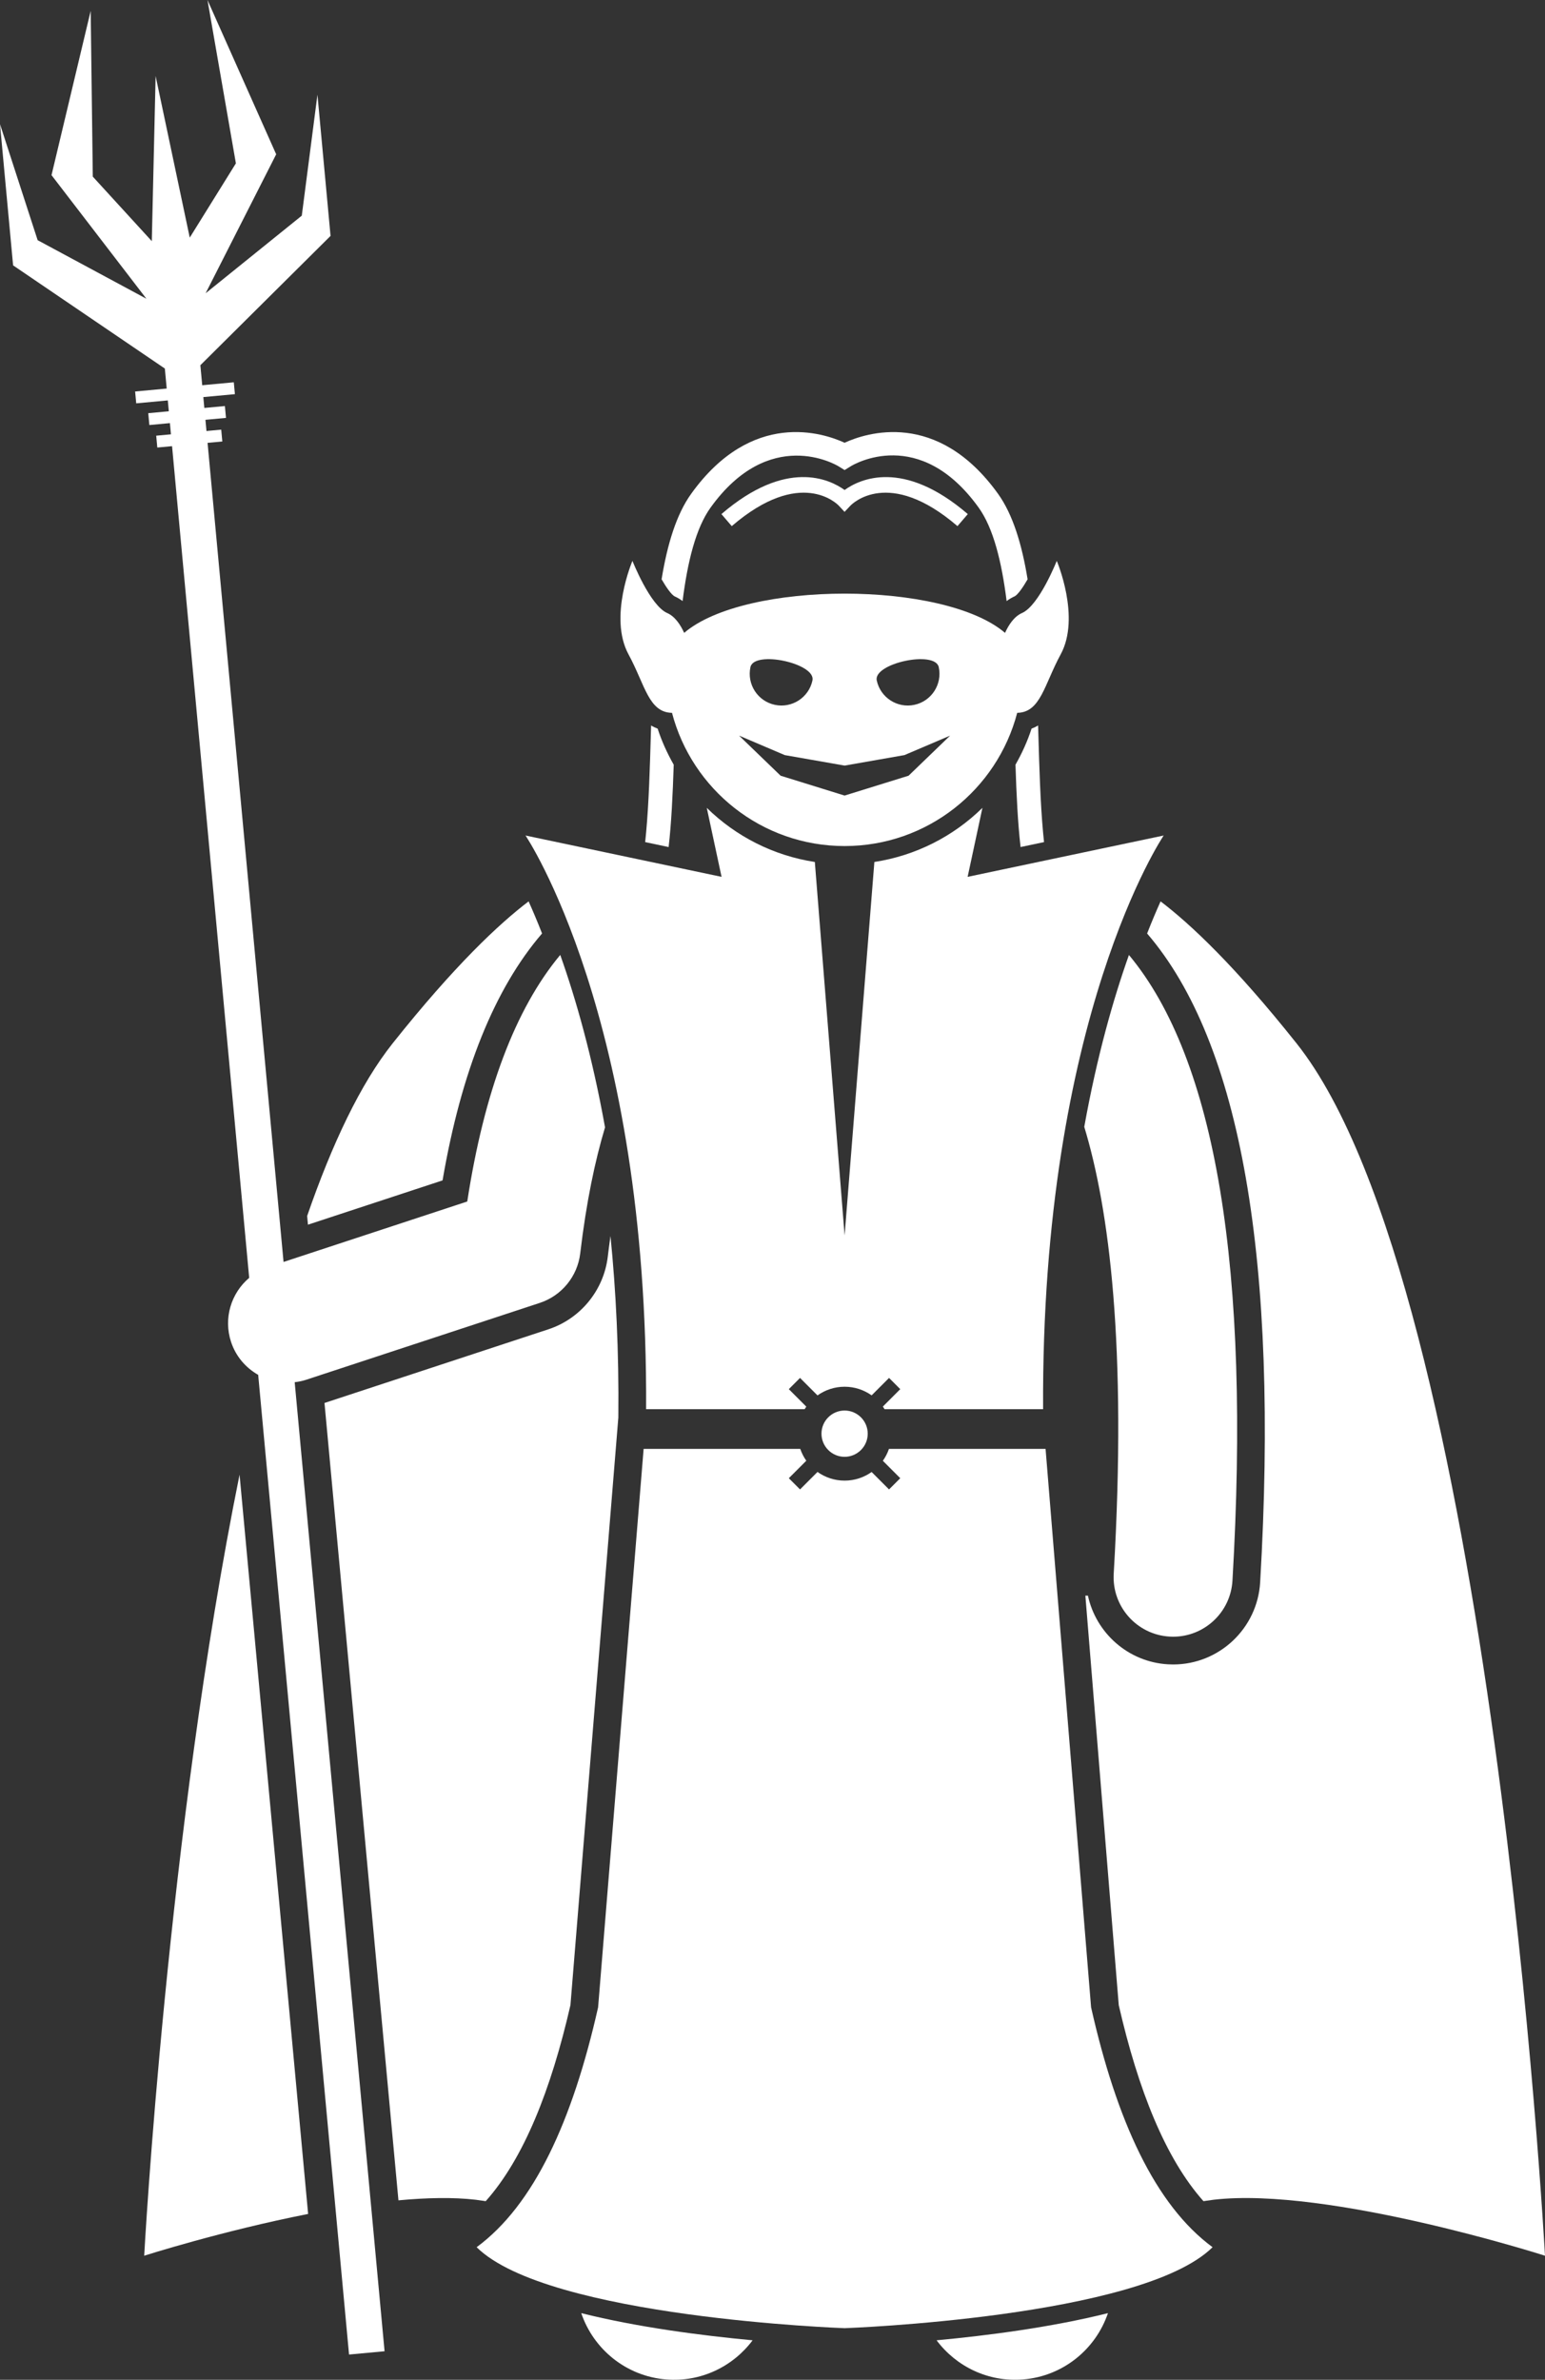 <?xml version="1.0" encoding="utf-8"?>
<!-- Generator: Adobe Illustrator 23.0.2, SVG Export Plug-In . SVG Version: 6.00 Build 0)  -->
<svg version="1.1" id="Layer_1" xmlns="http://www.w3.org/2000/svg" xmlns:xlink="http://www.w3.org/1999/xlink" x="0px" y="0px"
	 viewBox="0 0 194.853 299.969" enable-background="new 0 0 194.853 299.969" xml:space="preserve" fill="#ffffff">
<rect x="0" y="0" width="194.853" height="299.969" fill="#333333" stroke="none"/>
<g>
	<path d="M158.929,199.447c-0.34,5.808-5.161,10.357-10.975,10.357c-0.216,0-0.433-0.006-0.65-0.019
		c-5.034-0.295-9.077-3.953-10.098-8.655h-0.321l4.21,51.615c2.449,10.668,5.877,19.311,10.682,24.708l1.273-0.178
		c14.475-1.683,41.801,7.055,41.801,7.055s-6.592-121.726-31.333-152.817c-7.792-9.792-13.412-15.059-17.148-17.895
		c-0.532,1.183-1.102,2.529-1.698,4.049C156.506,131.424,161.301,158.9,158.929,199.447z"/>
	<path d="M77.984,178.669c0.084-8.392-0.304-16.002-0.992-22.872c-0.119,0.845-0.234,1.706-0.34,2.604
		c-0.502,4.231-3.441,7.825-7.487,9.155l-28.241,9.287l9.327,100.507c3.538-0.33,6.888-0.406,9.737-0.075
		l1.273,0.178c4.805-5.398,8.233-14.04,10.682-24.708L77.984,178.669z"/>
	<path d="M18.186,284.33c0,0,9.743-3.114,20.675-5.266l-8.648-93.183C21.078,230.968,18.186,284.33,18.186,284.33z"
		/>
	<path d="M55.815,148.787c2.358-13.749,6.566-24.179,12.548-31.124c-0.595-1.518-1.165-2.863-1.696-4.045
		c-3.736,2.836-9.355,8.103-17.147,17.895c-4.069,5.113-7.644,12.688-10.783,21.76l0.102,1.097L55.815,148.787z"/>
	<path d="M128.071,96.391c0.125,3.838,0.292,7.357,0.643,10.377l2.957-0.623c-0.043-0.392-0.082-0.794-0.119-1.201
		c-0.347-3.785-0.474-8.182-0.589-12.168c-0.013-0.442-0.026-0.885-0.039-1.328c-0.256,0.153-0.53,0.285-0.824,0.392
		C129.578,93.446,128.884,94.96,128.071,96.391z"/>
	<path d="M84.325,106.77c0.351-3.021,0.518-6.541,0.643-10.38c-0.813-1.43-1.506-2.944-2.029-4.549
		c-0.294-0.107-0.568-0.239-0.824-0.392c-0.013,0.443-0.026,0.886-0.039,1.328c-0.115,3.985-0.242,8.382-0.589,12.167
		c-0.037,0.408-0.077,0.81-0.119,1.203L84.325,106.77z"/>
	<path d="M85.078,75.169c0.353,0.154,0.689,0.354,1.009,0.594c0.621-4.939,1.665-9.192,3.528-11.781
		c7.414-10.303,15.773-5.425,16.118-5.217l0.787,0.485l0.787-0.484c0.349-0.216,8.655-5.158,16.119,5.216
		c1.863,2.589,2.906,6.843,3.528,11.782c0.323-0.243,0.663-0.445,1.021-0.602c0.376-0.202,0.99-1.041,1.625-2.14
		c-0.718-4.399-1.857-8.176-3.739-10.792c-7.67-10.657-16.666-7.651-19.342-6.422
		c-2.675-1.23-11.671-4.238-19.341,6.422c-1.882,2.616-3.021,6.391-3.739,10.79
		C84.076,74.122,84.694,74.964,85.078,75.169z"/>
	<path d="M105.783,63.735l0.731,0.784l0.737-0.778c0.192-0.203,4.811-4.891,13.503,2.576l1.303-1.517
		c-8.168-7.019-13.644-4.401-15.537-3.036c-1.894-1.365-7.365-3.986-15.536,3.036l1.303,1.517
		C100.979,58.85,105.595,63.536,105.783,63.735z"/>
	<path d="M136.745,142.037c3.138,10.334,5.397,27.578,3.715,56.329c-0.242,4.135,2.914,7.683,7.049,7.925
		c0.149,0.009,0.298,0.013,0.445,0.013c3.941,0,7.247-3.076,7.481-7.062c2.295-39.237-2.097-65.728-13.055-78.868
		C140.419,125.887,138.356,133.101,136.745,142.037z"/>
	<path d="M73.306,291.568c1.536,4.529,5.637,7.946,10.705,8.36c4.401,0.358,8.443-1.642,10.906-4.936
		C88.478,294.391,80.415,293.349,73.306,291.568z"/>
	<path d="M118.121,294.992c2.463,3.294,6.505,5.294,10.906,4.936c5.069-0.413,9.17-3.83,10.706-8.36
		C132.624,293.349,124.561,294.391,118.121,294.992z"/>
	<path d="M131.866,182.63h-19.753c-0.185,0.54-0.445,1.044-0.769,1.501l2.195,2.195l-1.414,1.414l-2.196-2.196
		c-0.964,0.682-2.138,1.086-3.409,1.086c-1.275,0-2.452-0.407-3.418-1.093l-2.203,2.203l-1.414-1.414l2.204-2.204
		c-0.321-0.454-0.578-0.956-0.762-1.492H81.173l-5.741,70.39c-3.225,14.3-8.073,24.906-15.321,30.237
		c8.99,8.889,46.408,10.206,46.408,10.206s37.418-1.317,46.408-10.206c-7.248-5.331-12.096-15.938-15.321-30.237
		L131.866,182.63z"/>
	<path d="M81.486,177.63h19.991c0.068-0.111,0.137-0.22,0.212-0.326l-2.204-2.204l1.414-1.414l2.203,2.203
		c0.966-0.685,2.143-1.093,3.418-1.093c1.27,0,2.445,0.404,3.409,1.086l2.196-2.196l1.414,1.414l-2.195,2.195
		c0.077,0.109,0.149,0.221,0.219,0.335h19.991c-0.266-49.483,15.208-72.315,15.208-72.315l-24.726,5.211
		l1.866-8.697c-3.662,3.594-8.409,6.025-13.627,6.822l-3.755,47.075l-3.755-47.075
		c-5.218-0.797-9.965-3.228-13.628-6.823l1.866,8.698l-24.726-5.211C66.277,105.316,81.751,128.147,81.486,177.63z"
		/>
	<path d="M20.79,46.455l0.234,2.522l-3.983,0.37l0.139,1.494l3.983-0.37l0.127,1.369l-2.593,0.241l0.139,1.494
		l2.593-0.241l0.131,1.411l-1.86,0.173l0.139,1.494l1.86-0.173l9.728,104.832
		c-2.267,1.915-3.273,5.079-2.289,8.071c0.605,1.84,1.863,3.27,3.424,4.158L44.02,296.787l4.481-0.416
		L37.166,174.227c0.48-0.059,0.961-0.149,1.438-0.306l29.467-9.69c2.771-0.911,4.762-3.346,5.106-6.242
		c0.77-6.498,1.871-11.712,3.129-15.885c-1.612-8.971-3.683-16.209-5.649-21.737
		c-5.659,6.79-9.59,17.199-11.727,31.081l-23.169,7.619L26.178,55.821l1.86-0.173l-0.138-1.494l-1.86,0.173
		l-0.131-1.411l2.593-0.241l-0.139-1.494l-2.593,0.24l-0.127-1.369l3.983-0.37l-0.139-1.494l-3.983,0.37
		l-0.234-2.522L41.688,29.735L40.036,11.936l-1.975,15.248l-12.127,9.781l8.898-17.515L26.166,0l3.584,20.59
		l-5.819,9.362l-4.304-20.37l-0.482,20.814l-7.442-8.132L11.437,1.367L6.497,22.078l11.969,15.579l-13.719-7.382
		L0,15.651l1.652,17.799L20.79,46.455z"/>
	<path d="M106.52,106.644c10.455,0,19.24-7.129,21.767-16.791c2.954-0.052,3.401-3.538,5.483-7.368
		c2.549-4.689-0.493-11.788-0.493-11.788s-2.224,5.63-4.381,6.573c-0.989,0.432-1.681,1.486-2.144,2.502
		c-7.692-6.595-32.773-6.595-40.465,0c-0.463-1.016-1.155-2.07-2.144-2.502
		c-2.157-0.943-4.381-6.573-4.381-6.573s-3.041,7.099-0.493,11.788c2.082,3.83,2.529,7.317,5.483,7.368
		C87.28,99.515,96.067,106.644,106.52,106.644z M118.395,84.09c0.465,2.16-0.91,4.287-3.069,4.752
		s-4.287-0.91-4.752-3.069C110.109,83.613,117.93,81.931,118.395,84.09z M94.644,84.09
		c0.465-2.16,8.286-0.477,7.821,1.682c-0.465,2.16-2.592,3.534-4.752,3.069
		C95.554,88.378,94.18,86.25,94.644,84.09z M98.974,95.18l7.545,1.322l7.545-1.322l5.764-2.456l-5.24,5.053
		l-8.069,2.503l-8.069-2.503l-5.24-5.053L98.974,95.18z"/>
	<path d="M106.519,183.63c1.608,0,2.917-1.308,2.917-2.917s-1.309-2.917-2.917-2.917c-1.607,0-2.916,1.309-2.916,2.917
		S104.912,183.63,106.519,183.63z"/>
</g>
</svg>
